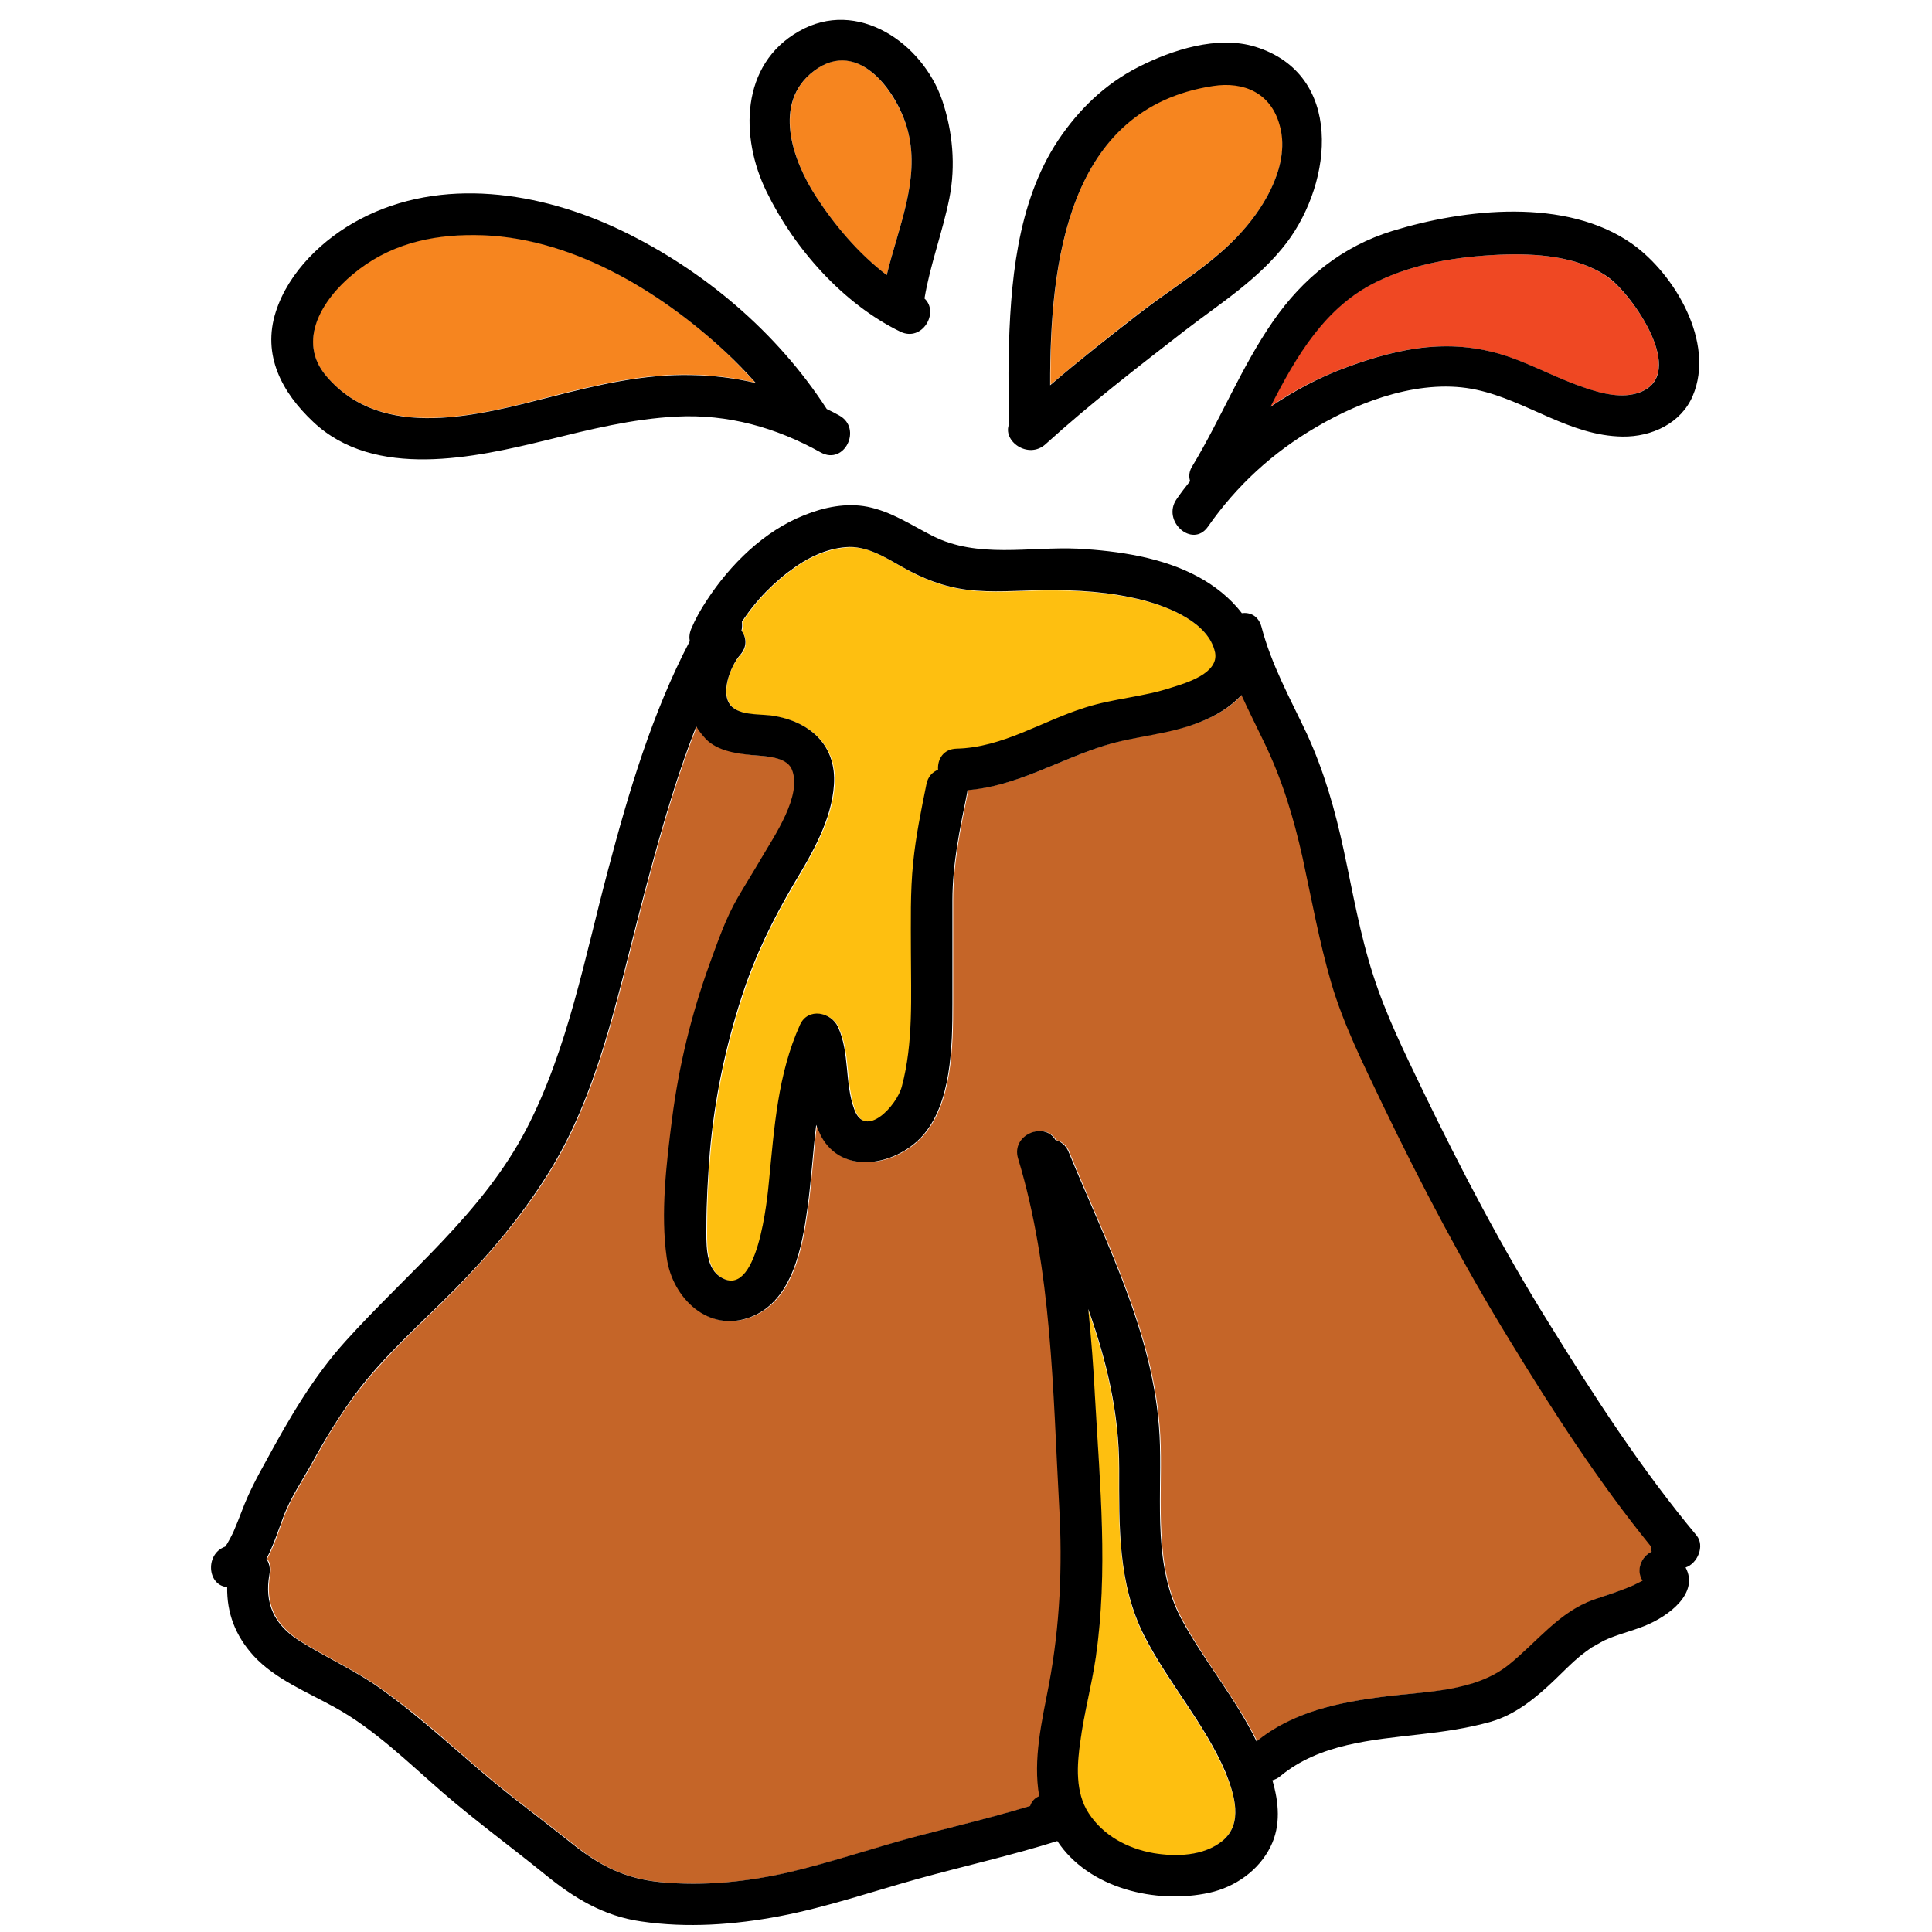 <svg xmlns="http://www.w3.org/2000/svg" width="512" height="512" viewBox="0 0 512 512"><path d="M59.3,409.8C59,409.9,59.1,410,59.3,409.8L59.3,409.8z"/><path fill="#F6851F" d="M192.1,93.1c-17.7-16.4-41.5-30.8-66.4-30.9c-11.9-0.1-23,2.7-32.3,10.4c-7.9,6.6-14.9,17.6-7,27c14.9,17.5,40.6,10.4,59.8,5.4c12.1-3.1,24.5-6,37-5.7c5.8,0.1,11.4,0.8,16.9,2.1C197.6,98.6,194.9,95.8,192.1,93.1z"/><path fill="#FEBF10" d="M322.1,173c-1.7-7.9-12.1-12.1-18.9-13.8c-8.9-2.3-17.6-2.8-26.8-2.7c-6.6,0.1-13.3,0.7-19.9-0.1c-6.3-0.8-11.8-2.9-17.2-6c-4.6-2.6-9.6-5.9-15.1-5.3c-4.9,0.5-9.4,2.4-13.3,5.2c-5.6,3.9-10.5,8.9-14.2,14.6c0.2,0.7,0.2,1.5-0.1,2.3c1.3,1.8,1.6,4.4-0.4,6.5c-2.6,2.8-5.8,10.8-1.8,13.9c2.9,2.3,8,1.6,11.4,2.3c9.6,1.8,16.1,8.2,15.4,18.2c-0.6,9.3-5.9,18.2-10.5,26c-5.7,9.6-10.4,19.2-13.9,30c-4.4,13.5-7.3,27.4-8.5,41.5c-0.6,6.4-0.9,12.9-0.9,19.4c0,4-0.4,10.6,3.4,13.3c10.2,7.2,12.8-21,13.2-25.3c1.4-14.1,2.3-28.2,8.2-41.3c2.1-4.7,8.3-3.4,10.1,0.6c3.1,6.8,1.8,14.8,4.3,21.8c2.9,8,11.2-1,12.6-6.1c3.1-11.6,2.4-23.9,2.4-35.8c0-7.8-0.3-15.7,0.6-23.5c0.8-7,2.1-13.9,3.5-20.7c0.4-2,1.6-3.3,3.1-3.9c-0.2-2.7,1.4-5.5,4.9-5.6c12.3-0.3,22.6-7.3,34.1-10.9c7.5-2.3,15.4-2.8,22.9-5.3C314.4,181.1,323.2,178.5,322.1,173z"/><path fill="#EF4823" d="M426,73.4c-7.9-5.6-19.3-6.3-28.7-5.9c-11,0.5-22.5,2.3-32.6,7.2c-13.6,6.6-21.3,19.7-28.1,33.1c6.2-4.3,13-7.8,20-10.4c14.6-5.4,28.2-8,43.3-2.8c6.8,2.4,13.3,5.9,20.1,8.2c4.4,1.5,9.8,2.9,14.4,1.2C447.5,99.2,432.5,77.9,426,73.4z"/><path fill="#F6851F" d="M339.2 32.9c-2.3-8.4-9.4-11.5-17.7-10.3-38.5 6-43.3 46.8-43.1 79.3 7.7-6.5 15.6-12.8 23.6-19 9.1-7 19.6-13.1 27.3-21.7C335.6 54.2 342 43 339.2 32.9zM240.7 35.1c-2.5-10.1-13.1-25.5-25-16.3-11 8.4-5.7 23.6.5 33.2 5 7.7 11.3 15.3 18.8 20.9C238 60.4 243.8 47.8 240.7 35.1z"/><path fill="#C56528" d="M437.9,411.1c-0.1-0.5-0.2-0.9-0.2-1.4c-13.8-17-25.9-35.7-37.3-54.4C388,335,376.8,314,366.6,292.6c-5-10.5-10.4-21-13.6-32.2c-3.2-10.9-5.2-22.1-7.6-33.2c-2.4-10.7-5.4-20.7-10.2-30.6c-2-4.2-4.1-8.3-6-12.5c-2.9,3.2-7,5.6-11.1,7.2c-8.2,3.2-16.9,3.6-25.2,6.2c-12.2,3.8-23.4,10.8-36.3,11.8c0,0.2-0.1,0.5-0.1,0.7c-1.9,9.4-3.9,18.9-3.9,28.5V266c0,11-0.2,26.7-8.2,35.3c-7,7.6-20.9,10.3-26.6-0.2c-0.5-1-1-2-1.3-3c-0.9,7.3-1.3,14.6-2.3,21.9c-1.4,10.3-3.9,24.7-15,29c-11.2,4.4-20.8-5-22.3-15.6c-1.7-11.9-0.2-25.1,1.4-36.9c1.8-14,5.1-27.7,9.9-40.9c2.2-6,4.3-12.2,7.5-17.7c2.1-3.6,4.3-7.1,6.4-10.7c3.2-5.5,10.9-16.6,7.9-23.4c-1.5-3.4-7.5-3.4-10.6-3.7c-4.1-0.5-9.1-1.2-12.1-4.2c-1-1-1.9-2.2-2.6-3.4c-6.2,15.7-10.6,32.2-14.9,48.6c-6.2,23.8-11.3,49.3-24.6,70.3c-6.9,11-15.4,21-24.5,30.3c-8.9,9-18.6,17.5-26.3,27.7c-4.3,5.7-7.9,11.7-11.3,17.9c-2.7,4.9-6,9.7-7.9,14.9c-1.2,3.2-2.5,7.4-4.4,10.9c0.8,1.1,1.2,2.4,0.8,4.1c-1.4,7.7,1.3,13.4,7.9,17.6c7.3,4.6,15.1,8,22.1,13.1c9.1,6.5,17.3,14,25.8,21.3c7.9,6.8,16.3,12.9,24.4,19.4c7.3,5.9,14,9.3,23.5,10.2c11.5,1.1,23.1-0.1,34.3-2.7c11.4-2.7,22.4-6.5,33.7-9.5c10-2.6,20-5,29.9-8c0.4-1.1,1.2-2.1,2.4-2.6c-1.7-9.7,0.7-19.8,2.6-29.7c3-15.5,3.6-31.2,2.7-47c-1.7-30.8-1.9-62.6-10.9-92.3c-1.9-6.3,7-9.9,9.9-4.9c1.5,0.4,2.8,1.4,3.5,3.2c10.3,25.1,23.5,50.1,24.2,77.8c0.4,15.2-1.8,32,5.7,46c6,11.2,14.3,21,19.9,32.4c9.5-7.9,22-10.4,34-11.9c10.9-1.4,23.8-1.1,32.8-8.4c7.5-6,13.3-14,22.6-17.3c3.5-1.3,7.1-2.3,10.5-3.8c0.8-0.4,1.6-0.7,2.4-1.2C433.4,416,435.1,412.4,437.9,411.1z"/><path fill="#FEBF10" d="M324.7,469.8c-5.5-13-15.1-23.6-21.5-36.1c-7-13.8-6.7-29.3-6.7-44.4c0-14.9-3.4-28.8-8.2-42.3c0.8,7.9,1.3,15.7,1.8,23.6c1.3,22.8,3.5,45.9,0.2,68.7c-1.1,7.5-3,14.8-4.1,22.3c-0.9,6.2-1.4,13.5,2.2,19c3.9,5.9,10.3,9.4,17.2,10.6c6,1,13.2,0.8,18.2-3.2C329.6,483.3,327.1,475.5,324.7,469.8z"/><path d="M449.6 406.9c-14.6-17.5-27.1-36.8-39.1-56.2-12.4-19.9-23.3-40.7-33.5-61.8-4.8-10-9.7-19.9-13.1-30.5-3.5-10.8-5.4-22-7.8-33.1-2.3-10.7-5.2-20.9-9.8-30.9-4.4-9.3-9.4-18.3-12-28.3-.8-2.9-3-3.9-5.2-3.6-3.1-4.1-7.4-7.4-11.5-9.6-9.5-5.2-21.2-6.9-31.9-7.5-12.9-.6-26.6 2.7-38.6-3.4-5.7-2.9-10.8-6.4-17.2-7.7-5.6-1.1-11.5.1-16.7 2.2-10.7 4.2-19.7 13.1-25.9 22.6-1.6 2.4-3 4.9-4.1 7.5-.5 1.2-.6 2.3-.4 3.3-10 19.1-16.2 40-21.7 60.8-6.1 22.9-10.6 47.3-21.6 68.5-11.6 22.3-31.4 37.9-47.9 56.2-8.6 9.5-14.9 20.4-21 31.6-2.5 4.5-4.7 8.6-6.5 13.4-.7 1.9-1.5 3.8-2.3 5.7-.5 1-1 2-1.6 3-.3.5-.5.7-.7.8.2-.1.6-.2 1.3-.3-6.5 1-6.3 10.5-.6 11-.1 6.8 2.1 12.8 7 18.2 5.7 6.2 14.2 9.6 21.4 13.6 10.6 5.8 19.7 14.8 28.8 22.7 8.8 7.6 18.1 14.4 27.1 21.7 7.6 6.2 15.5 11 25.4 12.4 12.2 1.8 24.7.9 36.8-1.4 12.5-2.4 24.4-6.5 36.6-9.9 12.3-3.4 24.8-6.2 36.9-10 8.3 12.6 26.2 16.8 40.3 13.7 6.8-1.5 13.1-5.9 16.2-12.2 2.8-5.6 2.2-11.8.5-17.6.7-.2 1.4-.5 2.1-1.1 10.4-8.6 24.3-9.6 37.2-11.1 6.2-.7 12.5-1.6 18.5-3.3 6.7-1.9 12.2-6.5 17.1-11.2 2.2-2.1 4.3-4.3 6.6-6.2 1-.8 2.1-1.6 3.1-2.3.3-.2 3.1-1.7 3.2-1.8 3.4-1.6 7.3-2.5 10.8-3.9 6.7-2.7 14.5-8.8 10.9-15.5C449.8 414.4 451.9 409.7 449.6 406.9zM196.1 173.6c2-2.2 1.7-4.7.4-6.5.2-.8.2-1.6.1-2.3 3.7-5.7 8.6-10.7 14.2-14.6 4-2.8 8.5-4.8 13.3-5.2 5.5-.5 10.5 2.7 15.1 5.3 5.5 3.1 10.9 5.2 17.2 6 6.6.8 13.3.2 19.9.1 9.2-.1 17.9.4 26.8 2.7 6.8 1.8 17.2 5.9 18.9 13.8 1.1 5.5-7.6 8.1-11.5 9.3-7.5 2.5-15.4 2.9-22.9 5.3-11.5 3.6-21.8 10.6-34.1 10.9-3.5.1-5.1 2.8-4.9 5.6-1.5.6-2.7 1.8-3.1 3.9-1.4 6.9-2.8 13.7-3.5 20.7-.8 7.8-.6 15.7-.6 23.5 0 11.9.7 24.2-2.4 35.8-1.3 5.1-9.7 14.1-12.6 6.1-2.6-7-1.2-15-4.3-21.8-1.8-4-8-5.3-10.1-.6-5.9 13.1-6.8 27.2-8.2 41.3-.4 4.3-3 32.5-13.2 25.3-3.8-2.7-3.4-9.2-3.4-13.3 0-6.5.4-13 .9-19.4 1.2-14.1 4.1-28 8.5-41.5 3.5-10.8 8.2-20.3 13.9-30 4.7-7.8 9.9-16.7 10.5-26 .7-10.1-5.8-16.4-15.4-18.2-3.4-.7-8.5 0-11.4-2.3C190.4 184.4 193.6 176.5 196.1 173.6zM323.9 487.9c-5 4-12.2 4.2-18.2 3.2-6.9-1.2-13.4-4.7-17.2-10.6-3.6-5.5-3.1-12.8-2.2-19 1-7.5 3-14.8 4.1-22.3 3.3-22.8 1.1-45.8-.2-68.7-.4-7.9-1-15.8-1.8-23.6 4.8 13.5 8.2 27.4 8.2 42.3 0 15.1-.4 30.5 6.7 44.4 6.4 12.5 16 23.2 21.5 36.1C327.1 475.5 329.6 483.3 323.9 487.9zM435.3 418.9c-.8.4-1.6.8-2.4 1.2-3.4 1.5-7 2.6-10.5 3.8-9.3 3.3-15.1 11.3-22.6 17.3-9 7.2-21.9 7-32.8 8.4-12 1.5-24.4 4-34 11.9-5.5-11.4-13.9-21.3-19.9-32.4-7.5-14-5.3-30.8-5.7-46-.7-27.8-13.9-52.7-24.2-77.8-.7-1.8-2.1-2.8-3.5-3.2-2.9-5-11.8-1.4-9.9 4.9 9 29.7 9.2 61.5 10.9 92.3.9 15.8.2 31.5-2.7 47-1.9 9.9-4.3 20-2.6 29.7-1.2.5-2 1.4-2.4 2.6-9.9 3-19.9 5.4-29.9 8-11.3 3-22.3 6.8-33.7 9.5-11.2 2.6-22.8 3.8-34.3 2.7-9.4-.9-16.1-4.3-23.5-10.2-8.1-6.5-16.5-12.6-24.4-19.4-8.5-7.3-16.8-14.8-25.8-21.3-7-5.1-14.8-8.5-22.1-13.1-6.6-4.2-9.3-9.8-7.9-17.6.3-1.7-.1-3-.8-4.1 1.9-3.6 3.2-7.7 4.4-10.9 1.9-5.2 5.2-10 7.9-14.9 3.4-6.2 7.1-12.2 11.3-17.9 7.6-10.2 17.4-18.7 26.3-27.7 9.1-9.2 17.6-19.3 24.5-30.3 13.3-21 18.4-46.5 24.6-70.3 4.3-16.4 8.7-32.8 14.9-48.6.7 1.2 1.6 2.3 2.6 3.4 3.1 3.1 8 3.8 12.1 4.2 3.1.3 9.1.3 10.6 3.7 3 6.8-4.7 17.9-7.9 23.4-2.1 3.6-4.3 7.1-6.4 10.7-3.2 5.5-5.3 11.7-7.5 17.7-4.8 13.3-8.1 26.9-9.9 40.9-1.5 11.8-3.1 25.1-1.4 36.9 1.5 10.6 11.1 20 22.3 15.6 11.1-4.3 13.6-18.8 15-29 1-7.2 1.4-14.6 2.3-21.9.4 1 .8 2 1.3 3 5.7 10.5 19.6 7.7 26.6.2 8-8.6 8.2-24.3 8.2-35.3v-27.4c0-9.7 2-19.1 3.9-28.5 0-.2.1-.5.1-.7 12.9-1 24.1-8 36.3-11.8 8.3-2.6 17-2.9 25.2-6.2 4.1-1.6 8.2-4 11.1-7.2 1.9 4.2 4 8.3 6 12.5 4.8 9.9 7.8 19.9 10.2 30.6 2.4 11.1 4.4 22.2 7.6 33.2 3.3 11.2 8.6 21.7 13.6 32.2 10.3 21.4 21.4 42.5 33.8 62.7 11.4 18.7 23.5 37.4 37.3 54.4 0 .5.1.9.2 1.4C435.1 412.4 433.4 416 435.3 418.9zM432.5 64.6c-17.5-12.3-44.3-9.3-63.5-3.4-13.3 4.1-23.7 12.5-31.6 23.9-8.4 12.1-13.8 25.8-21.4 38.4-.9 1.4-1 2.8-.6 4-1.3 1.6-2.5 3.2-3.6 4.8-4 5.8 4.2 13.1 8.3 7.3 7.6-10.9 17.2-19.7 28.7-26.4 12.2-7.2 28.3-13 42.5-9.9 13.4 2.9 24.6 12.2 38.7 12.4 7.7.1 15.5-3.5 18.6-10.8C454.6 90.8 443.8 72.6 432.5 64.6zM434.5 104c-4.6 1.7-10 .3-14.4-1.2-6.9-2.3-13.3-5.8-20.1-8.2-15.1-5.2-28.7-2.6-43.3 2.8-7.1 2.6-13.8 6.2-20 10.4 6.8-13.4 14.5-26.5 28.1-33.1 10-4.9 21.5-6.7 32.6-7.2 9.4-.4 20.7.3 28.7 5.9C432.5 77.9 447.5 99.2 434.5 104zM222.4 110.1c-1.1-.6-2.2-1.2-3.3-1.7C205.9 88 186.4 71.5 164.5 61c-21.3-10.2-47.5-14.3-69.1-2.9C85.7 63.2 76.5 72 73.1 82.6c-3.7 11.5 1.6 21.4 9.9 29.2 16.3 15.4 42.8 9.5 62 4.8 11.4-2.8 22.5-5.6 34.3-6.2 13.6-.7 26.4 2.9 38.2 9.5C223.8 123.4 228.6 113.5 222.4 110.1zM183.3 99.4c-12.6-.3-24.9 2.6-37 5.7-19.2 4.9-44.9 12.1-59.8-5.4-8-9.4-1-20.4 7-27 9.3-7.8 20.4-10.5 32.3-10.4 24.8.1 48.7 14.5 66.4 30.9 2.8 2.6 5.5 5.4 8.1 8.3C194.7 100.2 189.1 99.5 183.3 99.4zM332.7 12.4c-10-3.1-22.1.8-31.1 5.4-8.8 4.5-15.7 11.2-21.2 19.4-11 16.6-12.7 38.2-13.1 57.5-.1 5.6 0 11.2.1 16.8 0 .2 0 .5.1.7-2.1 4.6 5 9.7 9.6 5.5 11.8-10.7 24.4-20.4 36.9-30.1 9.5-7.3 19.6-13.6 27-23.3C353.3 48 356.1 19.7 332.7 12.4zM329.2 61.3C321.5 70 311 76 301.9 83.1c-8 6.2-15.9 12.4-23.6 19-.1-32.6 4.6-73.4 43.1-79.3 8.3-1.3 15.4 1.9 17.7 10.3C342 43 335.6 54.2 329.2 61.3zM249.7 26.6c-5.2-15.2-22.5-27.2-38-18.3-15.5 8.8-15.6 28.1-8.6 42.4 7.3 15.1 20.3 29.8 35.5 37.2 5.8 2.8 10.4-5.1 6.4-8.8 1.5-9 4.8-17.6 6.6-26.6C253.3 43.9 252.5 34.9 249.7 26.6zM235 72.9c-7.5-5.7-13.8-13.2-18.8-20.9-6.2-9.6-11.6-24.8-.5-33.2 12-9.1 22.6 6.2 25 16.3C243.8 47.8 238 60.4 235 72.9z"/></svg>
